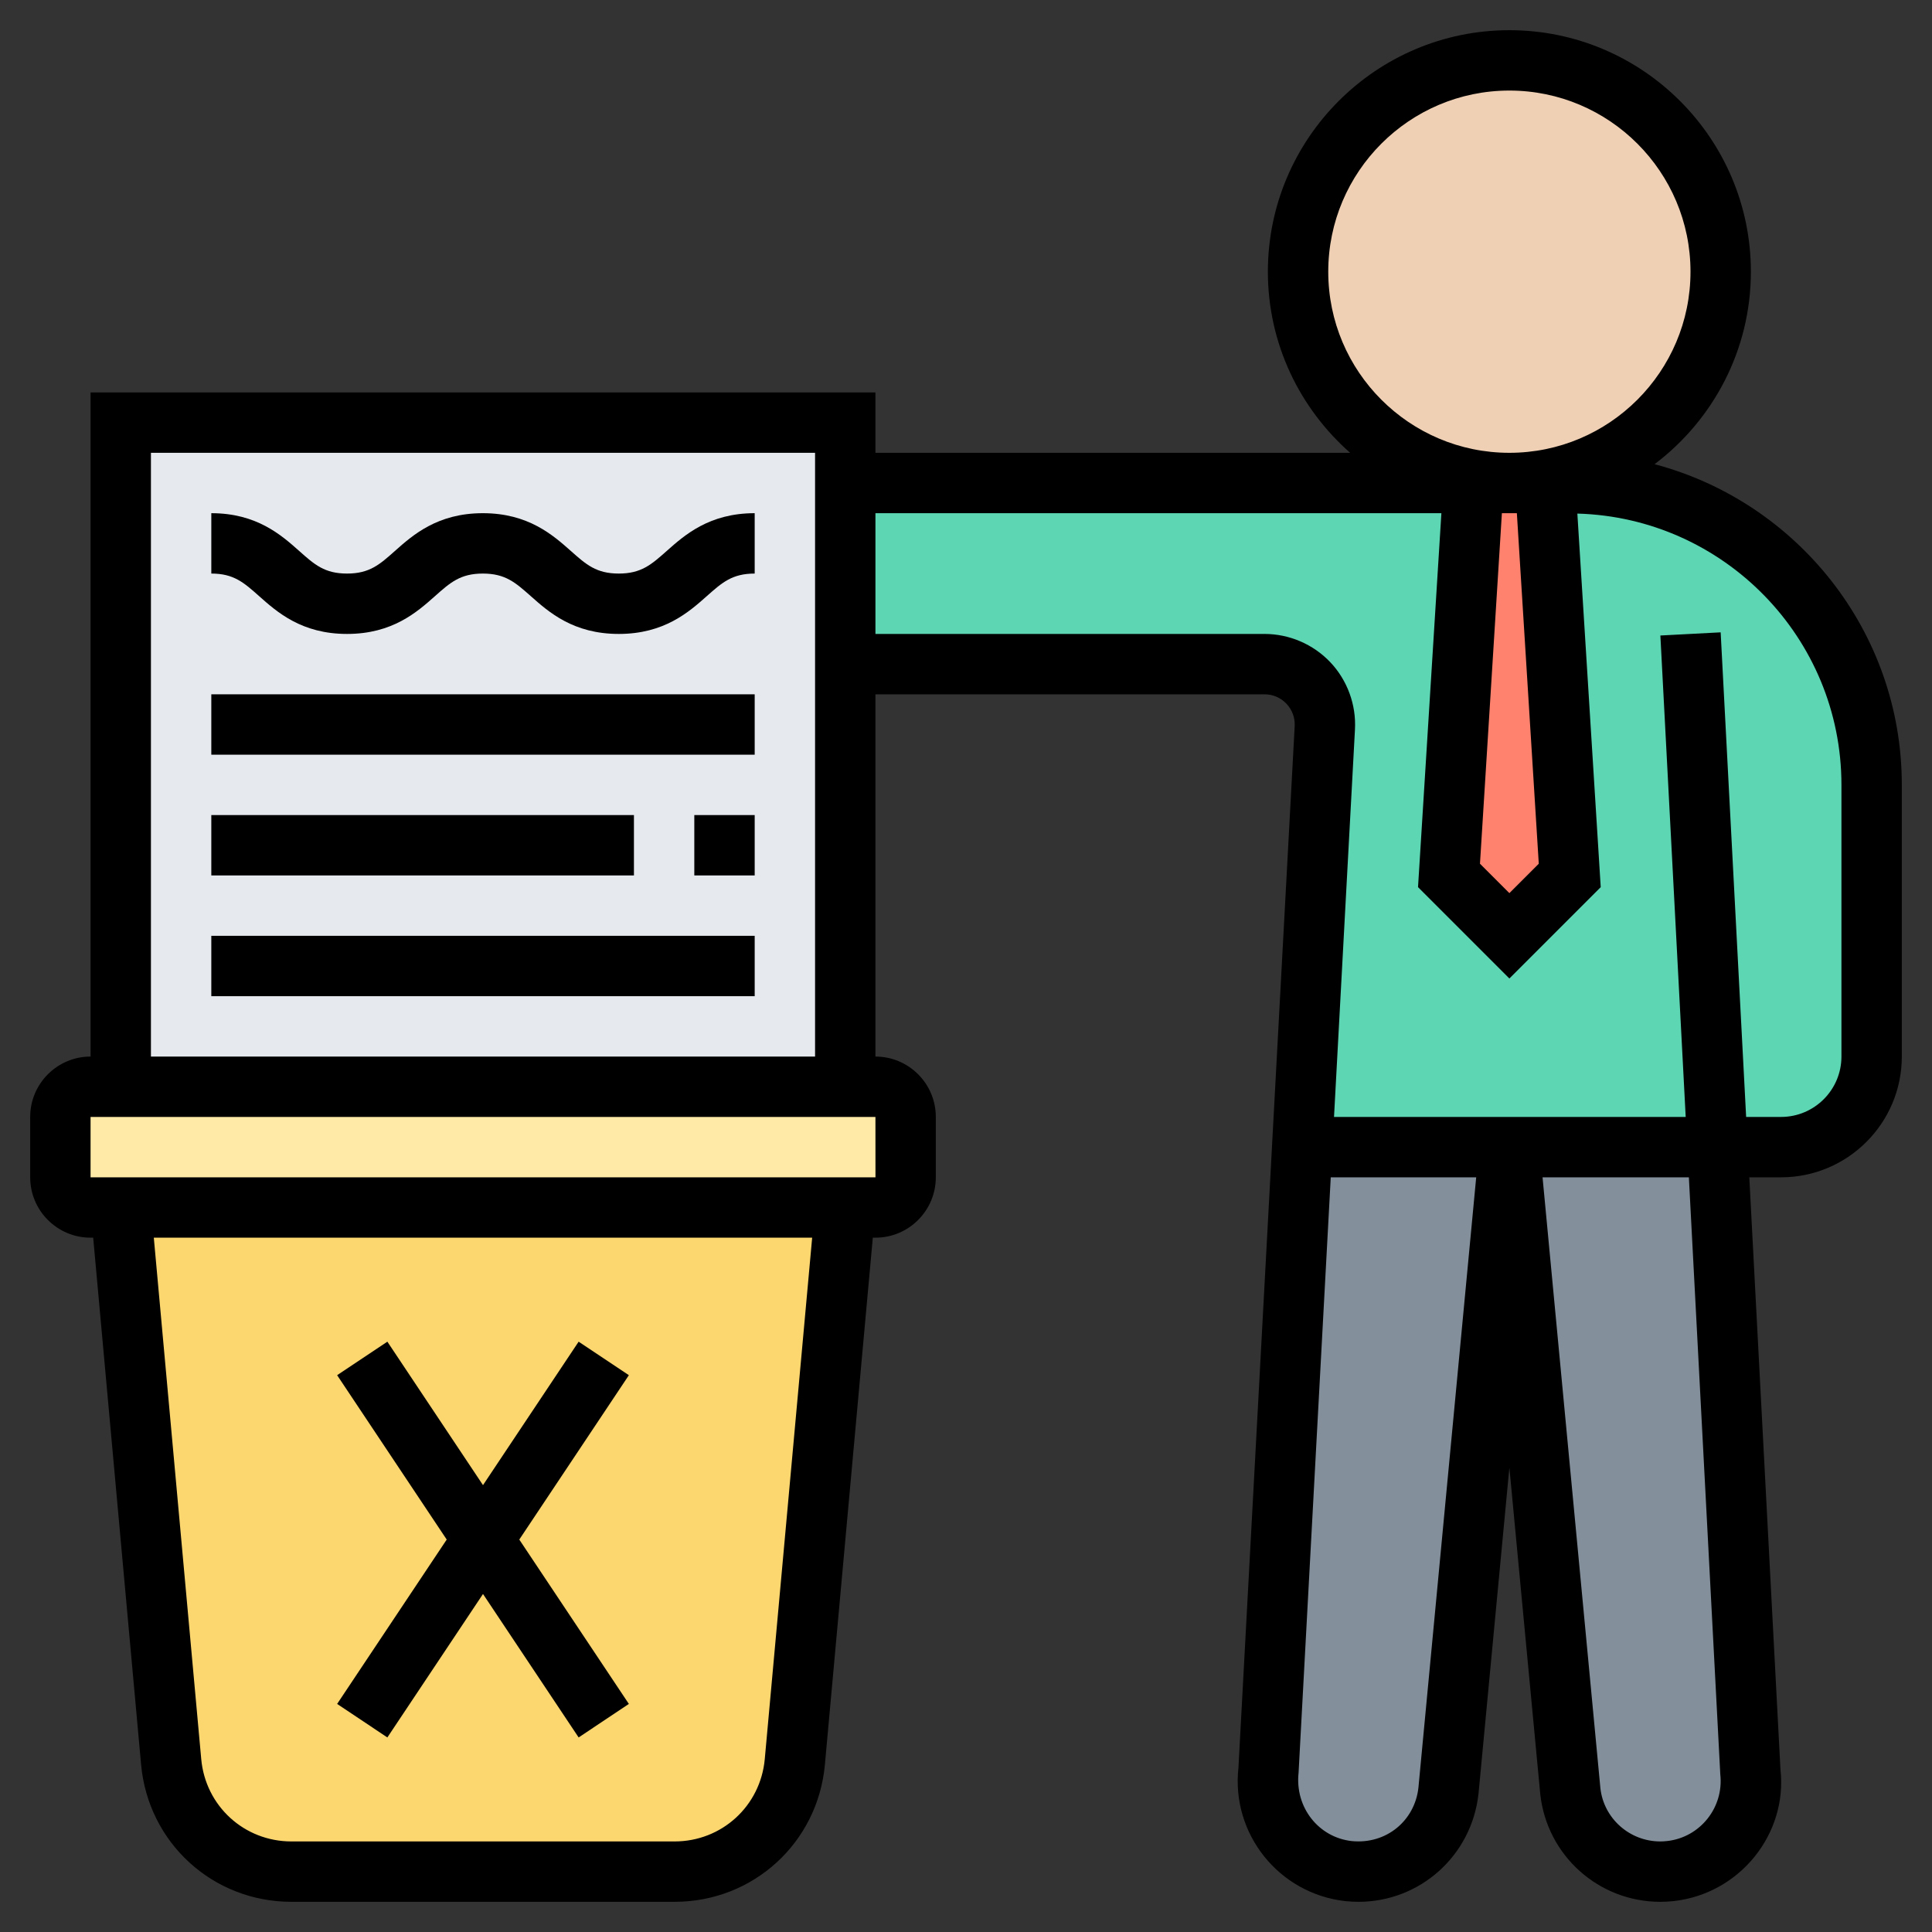 <svg id="Layer_5" enable-background="new 0 0 64 64" height="512" viewBox="0 0 64 64" width="512" xmlns="http://www.w3.org/2000/svg"><rect x="0" y="0" width="64" height="64" fill="#333333" stroke="none"/><path d="m28 40-1.67 18.36c-.19 2.06-1.91 3.64-3.98 3.64h-12.7c-2.07 0-3.79-1.58-3.98-3.64l-1.67-18.36z" fill="#fcd770"/><path d="m30 37v2c0 .55-.45 1-1 1h-1-24-1c-.55 0-1-.45-1-1v-2c0-.55.45-1 1-1h1 24 1c.55 0 1 .45 1 1z" fill="#ffeaa7"/><path d="m4 36v-22h24v2 6 14z" fill="#e6e9ed"/><path d="m50 38-2.02 21.33c-.17 1.52-1.45 2.67-2.98 2.67-.1 0-.21-.01-.33-.02-1.65-.18-2.83-1.67-2.65-3.31l1.12-20.67z" fill="#838f9b"/><path d="m57.98 58.67c.18 1.64-1 3.13-2.65 3.31-.12.01-.23.02-.33.02-1.53 0-2.81-1.15-2.98-2.67l-2.02-21.33h6.89z" fill="#838f9b"/><path d="m56.89 38h-6.89-6.86l.75-13.89c.06-1.15-.85-2.11-2-2.11h-13.89v-6h20.81l-.81 13 2 2 2-2-.81-13h.81c5.52 0 10 4.48 10 10v9c0 1.66-1.34 3-3 3h-2z" fill="#5cd6b3"/><path d="m51.19 16 .81 13-2 2-2-2 .81-13h.19 1z" fill="#ff826e"/><circle cx="50" cy="9" fill="#f0d0b4" r="7"/><path d="m12.832 57.555 3.168-4.752 3.168 4.752 1.664-1.11-3.63-5.445 3.63-5.445-1.664-1.11-3.168 4.752-3.168-4.752-1.664 1.11 3.63 5.445-3.63 5.445z"/><path d="m54.81 15.377c1.933-1.461 3.19-3.772 3.19-6.377 0-4.411-3.589-8-8-8s-8 3.589-8 8c0 2.39 1.059 4.533 2.726 6h-15.726v-2h-26v22c-1.103 0-2 .897-2 2v2c0 1.103.897 2 2 2h.087l1.587 17.453c.235 2.592 2.375 4.547 4.979 4.547h12.694c2.604 0 4.744-1.955 4.979-4.547l1.587-17.453h.087c1.103 0 2-.897 2-2v-2c0-1.103-.897-2-2-2v-12h12.889c.277 0 .535.11.726.312s.288.466.273.743l-1.863 34.504c-.244 2.19 1.34 4.172 3.54 4.418.16.016.298.023.436.023 2.041 0 3.75-1.53 3.976-3.576l1.023-10.809 1.024 10.826c.225 2.029 1.934 3.559 3.975 3.559.139 0 .276-.007.445-.024 2.191-.245 3.775-2.227 3.536-4.359l-1.032-19.617h1.052c2.206 0 4-1.794 4-4v-9c0-5.093-3.484-9.376-8.19-10.623zm-3.836 13.235-.974.974-.974-.974.726-11.612h.496zm-6.974-19.612c0-3.309 2.691-6 6-6s6 2.691 6 6-2.691 6-6 6-6-2.691-6-6zm-18.666 49.271c-.141 1.556-1.425 2.729-2.987 2.729h-12.694c-1.562 0-2.846-1.173-2.987-2.729l-1.571-17.271h21.809zm3.667-19.271h-26.001v-2h26zm-24.001-4v-20h22v20zm41.987 24.22c-.12 1.087-1.058 1.883-2.209 1.768-1.095-.122-1.887-1.112-1.761-2.265l1.066-19.723h4.818zm8.243 1.766c-.085.009-.158.014-.231.014-1.02 0-1.874-.766-1.984-1.764l-1.916-20.236h4.847l1.041 19.779c.122 1.096-.67 2.086-1.757 2.207zm5.77-25.986c0 1.103-.897 2-2 2h-1.157l-.844-16.053-1.997.105.839 15.948h-11.65l.694-12.838c.044-.819-.254-1.631-.818-2.226-.565-.595-1.358-.936-2.178-.936h-12.889v-4h18.748l-.774 12.388 3.026 3.026 3.026-3.026-.774-12.375c4.846.135 8.748 4.109 8.748 8.987z"/><path d="m20.498 19c-.746 0-1.081-.298-1.587-.748-.596-.528-1.411-1.252-2.916-1.252s-2.32.724-2.915 1.253c-.505.45-.84.747-1.584.747s-1.078-.297-1.583-.747c-.595-.529-1.409-1.253-2.913-1.253v2c.743 0 1.077.297 1.583.747.594.528 1.408 1.253 2.913 1.253s2.319-.724 2.914-1.253c.506-.45.84-.747 1.585-.747.746 0 1.08.298 1.587.747.595.529 1.41 1.253 2.916 1.253 1.505 0 2.32-.724 2.915-1.252.506-.45.841-.748 1.587-.748v-2c-1.506 0-2.321.724-2.916 1.253-.506.449-.841.747-1.586.747z"/><path d="m7 23h18v2h-18z"/><path d="m7 27h14v2h-14z"/><path d="m23 27h2v2h-2z"/><path d="m7 31h18v2h-18z"/></svg>